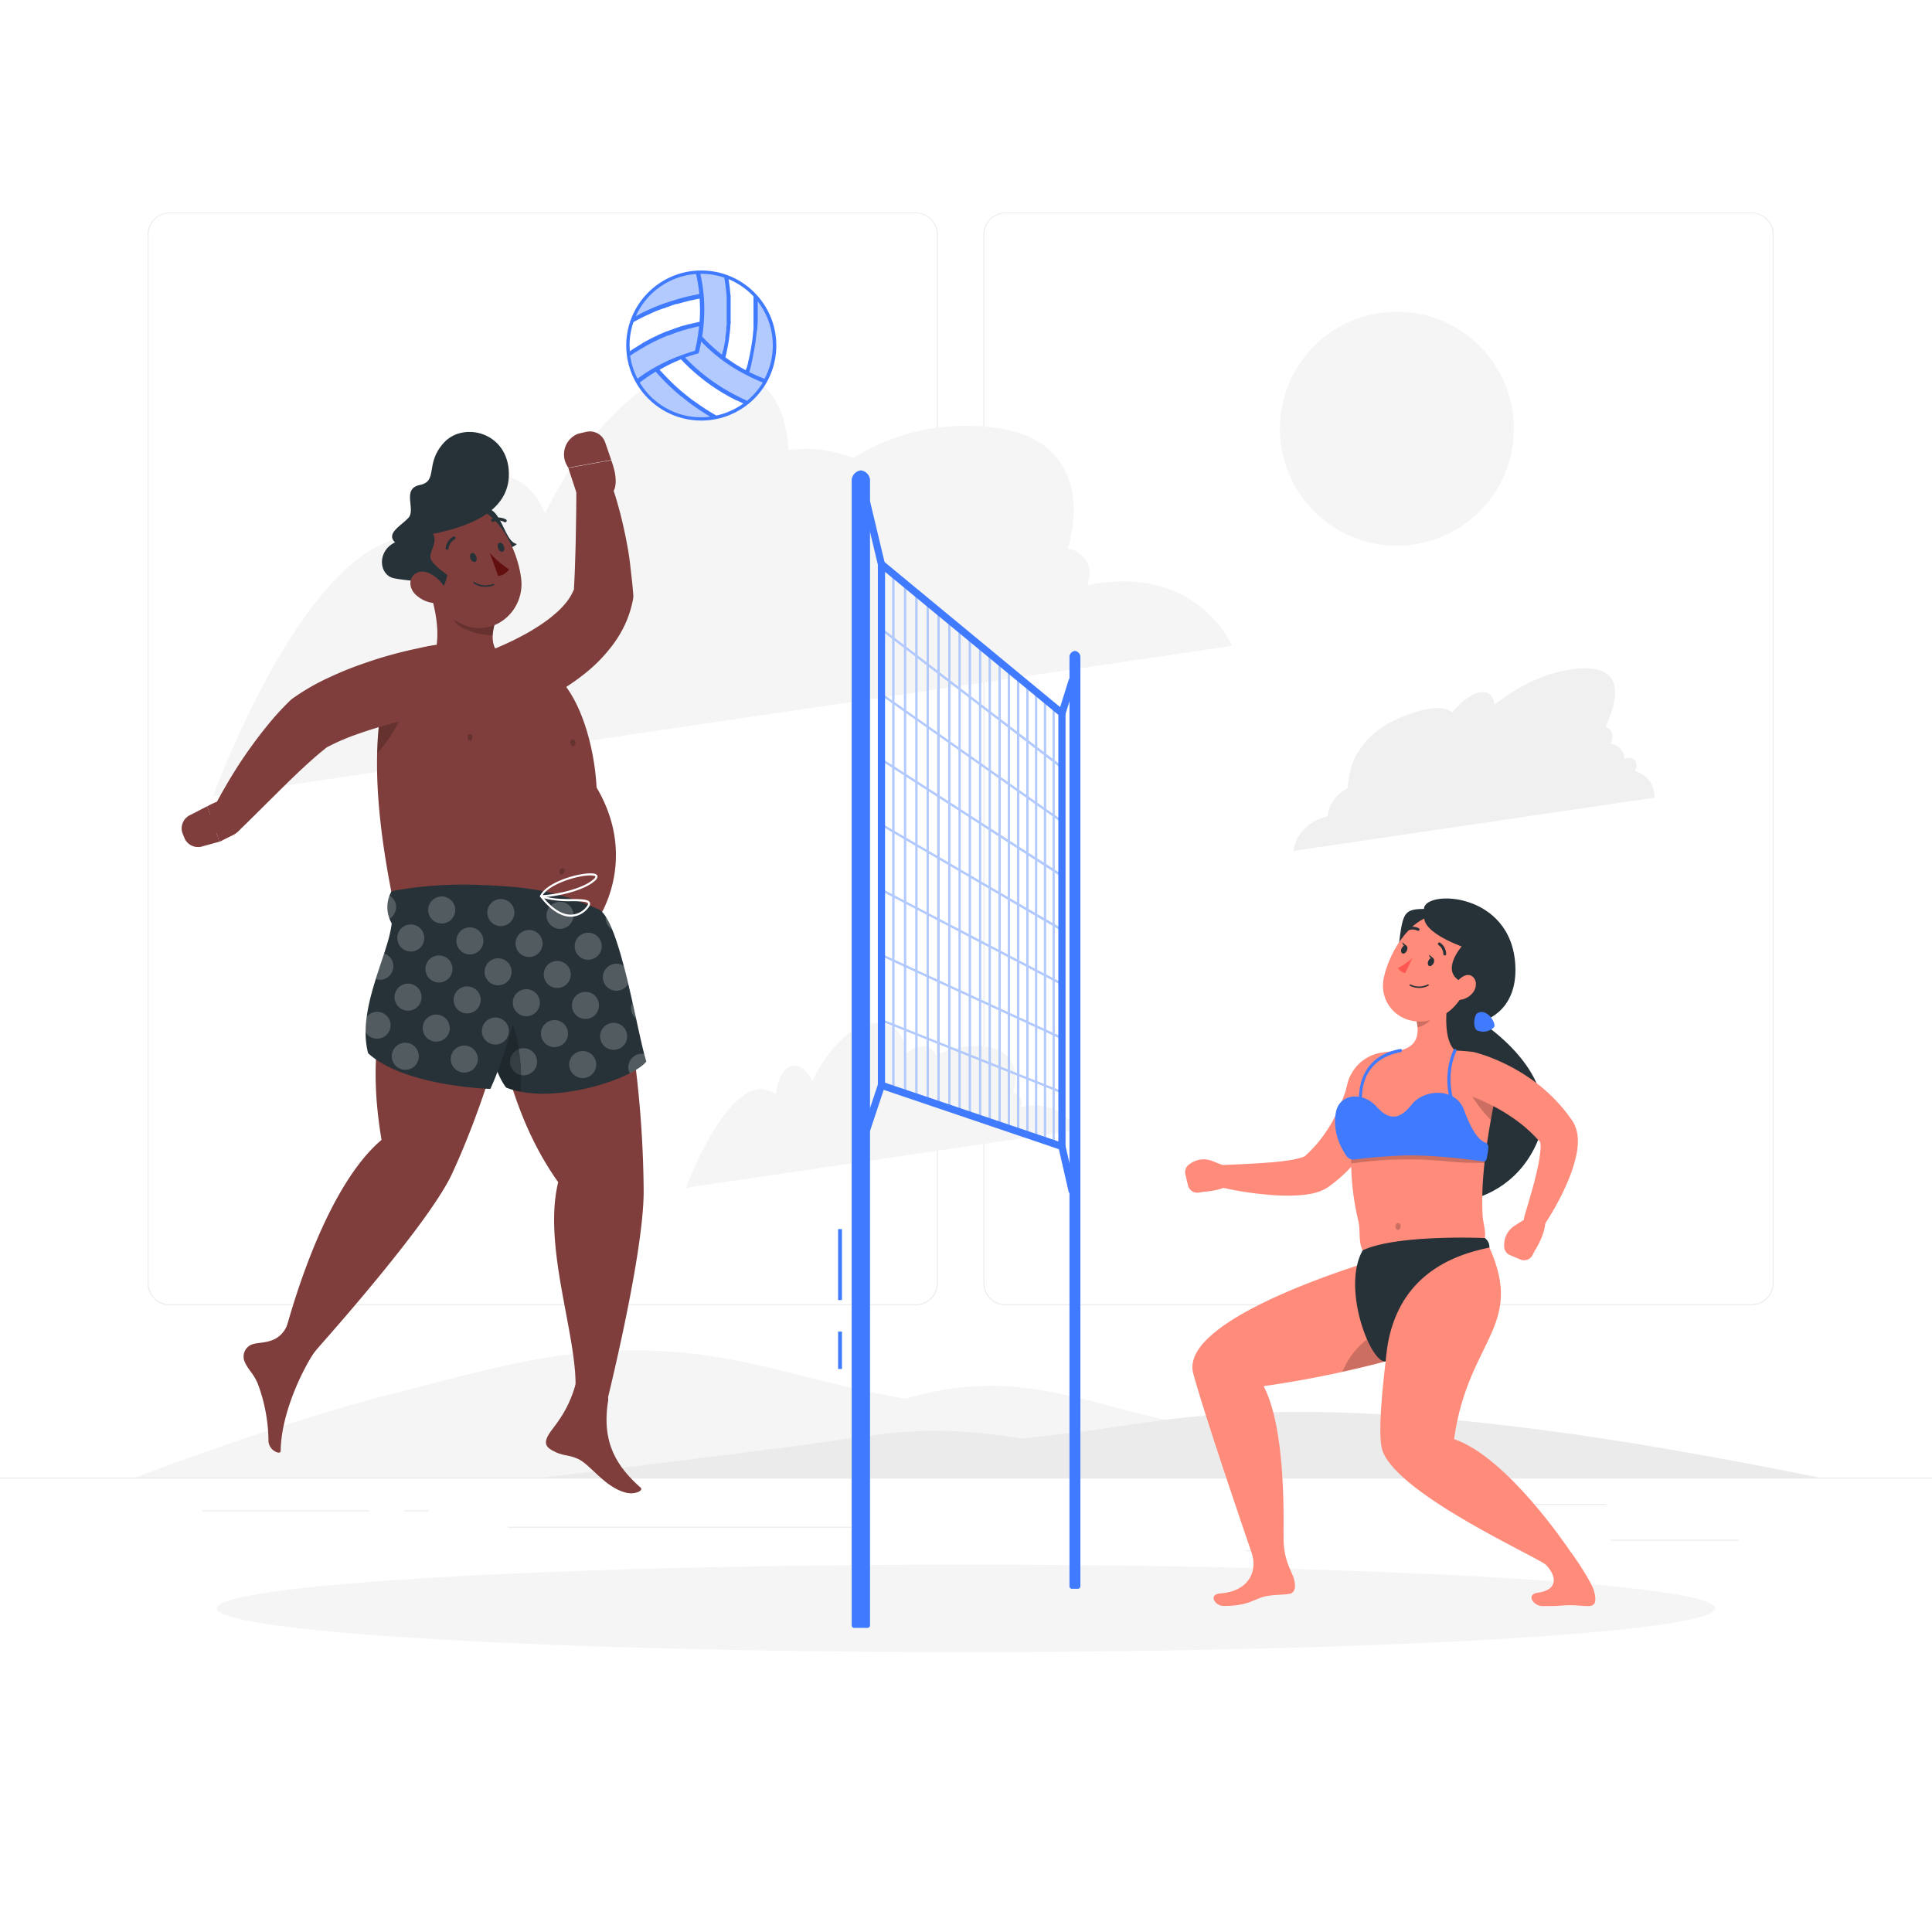 <svg class="animated" id="freepik_stories-beach-volleyball" xmlns="http://www.w3.org/2000/svg" viewBox="0 0 500 500" version="1.1" xmlns:xlink="http://www.w3.org/1999/xlink" xmlns:svgjs="http://svgjs.com/svgjs"><style>svg#freepik_stories-beach-volleyball:not(.animated) .animable {opacity: 0;}svg#freepik_stories-beach-volleyball.animated #freepik--character-1--inject-61 {animation: 6s Infinite  linear floating;animation-delay: 0s;}svg#freepik_stories-beach-volleyball.animated #freepik--character-2--inject-61 {animation: 1s 1 forwards cubic-bezier(.36,-0.01,.5,1.38) slideRight;animation-delay: 0s;}svg#freepik_stories-beach-volleyball.animated #freepik--Ball--inject-61 {animation: 1.5s Infinite  linear wind;animation-delay: 0s;}            @keyframes floating {                0% {                    opacity: 1;                    transform: translateY(0px);                }                50% {                    transform: translateY(-10px);                }                100% {                    opacity: 1;                    transform: translateY(0px);                }            }                    @keyframes slideRight {                0% {                    opacity: 0;                    transform: translateX(30px);                }                100% {                    opacity: 1;                    transform: translateX(0);                }            }                    @keyframes wind {                0% {                    transform: rotate( 0deg );                }                25% {                    transform: rotate( 1deg );                }                75% {                    transform: rotate( -1deg );                }            }        </style><g id="freepik--background-complete--inject-61" class="animable" style="transform-origin: 250px 228.23px;"><rect y="382.4" width="500" height="0.25" style="fill: rgb(235, 235, 235); transform-origin: 250px 382.525px;" id="el4sc7gbfx1md" class="animable"></rect><rect x="416.78" y="398.49" width="33.12" height="0.25" style="fill: rgb(235, 235, 235); transform-origin: 433.34px 398.615px;" id="el9w8orvb3nwe" class="animable"></rect><rect x="322.53" y="401.21" width="8.69" height="0.25" style="fill: rgb(235, 235, 235); transform-origin: 326.875px 401.335px;" id="elgvmvtj9zlls" class="animable"></rect><rect x="396.59" y="389.21" width="19.19" height="0.25" style="fill: rgb(235, 235, 235); transform-origin: 406.185px 389.335px;" id="el29jf83bj5zm" class="animable"></rect><rect x="52.46" y="390.89" width="43.19" height="0.25" style="fill: rgb(235, 235, 235); transform-origin: 74.055px 391.015px;" id="el440lngn5czw" class="animable"></rect><rect x="104.56" y="390.89" width="6.33" height="0.25" style="fill: rgb(235, 235, 235); transform-origin: 107.725px 391.015px;" id="elsixquyaarhl" class="animable"></rect><rect x="131.47" y="395.11" width="93.68" height="0.25" style="fill: rgb(235, 235, 235); transform-origin: 178.31px 395.235px;" id="eli8nhpqt4zg" class="animable"></rect><path d="M237,337.8H43.91a5.71,5.71,0,0,1-5.7-5.71V60.66A5.71,5.71,0,0,1,43.91,55H237a5.71,5.71,0,0,1,5.71,5.71V332.09A5.71,5.71,0,0,1,237,337.8ZM43.91,55.2a5.46,5.46,0,0,0-5.45,5.46V332.09a5.46,5.46,0,0,0,5.45,5.46H237a5.47,5.47,0,0,0,5.46-5.46V60.66A5.47,5.47,0,0,0,237,55.2Z" style="fill: rgb(235, 235, 235); transform-origin: 140.46px 196.4px;" id="elyeel5tzccz9" class="animable"></path><path d="M453.31,337.8H260.21a5.72,5.72,0,0,1-5.71-5.71V60.66A5.72,5.72,0,0,1,260.21,55h193.1A5.71,5.71,0,0,1,459,60.66V332.09A5.71,5.71,0,0,1,453.31,337.8ZM260.21,55.2a5.47,5.47,0,0,0-5.46,5.46V332.09a5.47,5.47,0,0,0,5.46,5.46h193.1a5.47,5.47,0,0,0,5.46-5.46V60.66a5.47,5.47,0,0,0-5.46-5.46Z" style="fill: rgb(235, 235, 235); transform-origin: 356.75px 196.4px;" id="elkgjdzx2s8tg" class="animable"></path><path d="M296.32,366.22c-20.52-5.13-37.07-11.63-62-4.23-10.3-1.66-26.56-5.88-34.16-7.77-41.14-10.24-65-2-96.75,6S35,382.4,35,382.4H365.31S317,371.38,296.32,366.22Z" style="fill: rgb(245, 245, 245); transform-origin: 200.155px 365.923px;" id="elzt9zp0mh5c" class="animable"></path><path d="M209.45,373.75c20.52-2.74,30-5.42,55-1.47,11.22-1.22,21.09-2.45,28.27-3.6,38.87-6.24,77.95-2.4,109.68,1.84S470.8,382.4,470.8,382.4H140.46S188.8,376.51,209.45,373.75Z" style="fill: rgb(235, 235, 235); transform-origin: 305.63px 373.901px;" id="eluflht4bq0hl" class="animable"></path><path d="M406.9,200.9c6.12-6.11,22.55-32.16-1.94-27.38C392.31,176,380.43,186.44,376,194.27c2.2-6.1,3-14-10-9.89-20.09,6.34-17.74,22-16.23,26.25-14.4-.31-15,9.57-15,9.57l93.42-13.78S429.18,194,406.9,200.9Z" style="fill: rgb(240, 240, 240); transform-origin: 381.483px 196.569px;" id="el01u3balidhqw" class="animable"></path><path d="M415.82,204.54c4-3.23,5.7-7.93,3.81-10.5S413,192,409,195.25s-5.7,7.93-3.82,10.49S411.83,207.77,415.82,204.54Z" style="fill: rgb(240, 240, 240); transform-origin: 412.408px 199.887px;" id="elib5yzpe54yl" class="animable"></path><path d="M353.81,214.45c3.27-2.64,4.39-6.86,2.5-9.43s-6.05-2.5-9.32.14-4.38,6.87-2.5,9.43S350.55,217.1,353.81,214.45Z" style="fill: rgb(240, 240, 240); transform-origin: 350.402px 209.805px;" id="eljvjqqz5vdvn" class="animable"></path><path d="M415.38,194.35c1.85-1.55,2.45-4,1.34-5.43s-3.51-1.37-5.36.17-2.46,4-1.35,5.43S413.52,195.9,415.38,194.35Z" style="fill: rgb(240, 240, 240); transform-origin: 413.366px 191.722px;" id="el8the42gndxy" class="animable"></path><path d="M422.29,200.36c1.22-1,1.61-2.62.88-3.57s-2.3-.9-3.52.12-1.61,2.61-.89,3.56S421.07,201.37,422.29,200.36Z" style="fill: rgb(240, 240, 240); transform-origin: 420.969px 198.631px;" id="el6zq31z0oxmo" class="animable"></path><path d="M385.56,189.54c2.53-6.55,1.31-11.17-2.71-10.33S373.52,186,371,192.59s-1.31,11.17,2.72,10.33S383,196.09,385.56,189.54Z" style="fill: rgb(240, 240, 240); transform-origin: 378.282px 191.065px;" id="elzk53eqykr0q" class="animable"></path><path d="M270.53,154.66c12.46-20.25,9.35-40.3-11.25-43.69-27.36-4.49-48.64,11-58.63,28.68,5-13.8,9.18-47.64-20.57-44.55-23.12,2.4-47.62,45-46.28,65.15.28,4.19-15.93-25.5-32.37-20.37-25.15,7.83-46.29,66.17-46.29,66.17l263.69-38.9S307.79,140.38,270.53,154.66Z" style="fill: rgb(245, 245, 245); transform-origin: 186.985px 150.476px;" id="eltqe58we2zd" class="animable"></path><g id="el22z67zzjs5k"><ellipse cx="208.57" cy="129.2" rx="21.04" ry="13.02" style="fill: rgb(245, 245, 245); transform-origin: 208.57px 129.2px; transform: rotate(-53.95deg);" class="animable"></ellipse></g><path d="M277.66,156.67c4.2-3.5,5.56-9,3-12.28s-7.95-3.11-12.14.39-5.56,9-3.05,12.28S273.47,160.17,277.66,156.67Z" style="fill: rgb(245, 245, 245); transform-origin: 273.084px 150.725px;" id="elvhw7ujd4zk" class="animable"></path><g id="elnilrebuje8"><ellipse cx="130.32" cy="151.53" rx="14.46" ry="28.13" style="fill: rgb(245, 245, 245); transform-origin: 130.32px 151.53px; transform: rotate(-5.13deg);" class="animable"></ellipse></g><path d="M260,287.7c4.77-7.75,3.58-15.43-4.3-16.72a21.63,21.63,0,0,0-22.45,11c1.9-5.28,3.52-18.24-7.87-17.06-8.85.92-18.23,17.24-17.72,24.94.11,1.61-6.1-9.76-12.39-7.8-9.63,3-17.72,25.34-17.72,25.34l101-14.89S274.25,282.24,260,287.7Z" style="fill: rgb(245, 245, 245); transform-origin: 228.05px 286.122px;" id="elearb9dgpp6d" class="animable"></path><path d="M240.53,280.56c2.5-3.68,2.62-7.82.27-9.26s-6.3.38-8.8,4.06-2.62,7.81-.27,9.25S238,284.23,240.53,280.56Z" style="fill: rgb(245, 245, 245); transform-origin: 236.265px 277.955px;" id="elo1inmtu2z3r" class="animable"></path><path d="M262.72,288.47c1.6-1.34,2.12-3.44,1.16-4.7s-3-1.19-4.65.15-2.12,3.45-1.16,4.7S261.11,289.81,262.72,288.47Z" style="fill: rgb(245, 245, 245); transform-origin: 260.969px 286.193px;" id="el2o17y5fwnqp" class="animable"></path><path d="M210.88,281.46c-1.79-5.23-5.28-7.22-7.81-4.43s-3.11,9.29-1.33,14.53,5.28,7.21,7.8,4.42S212.66,286.69,210.88,281.46Z" style="fill: rgb(245, 245, 245); transform-origin: 206.307px 286.507px;" id="eldlvbtraa1qu" class="animable"></path><circle cx="361.51" cy="110.95" r="30.28" style="fill: rgb(245, 245, 245); transform-origin: 361.51px 110.95px;" id="elb6wk6nv67mt" class="animable"></circle></g><g id="freepik--Shadow--inject-61" class="animable" style="transform-origin: 250px 416.24px;"><ellipse id="freepik--path--inject-61" cx="250" cy="416.24" rx="193.89" ry="11.32" style="fill: rgb(245, 245, 245); transform-origin: 250px 416.24px;" class="animable"></ellipse></g><g id="freepik--character-1--inject-61" class="animable animator-active" style="transform-origin: 107.137px 249.06px;"><path d="M127.73,168l.7-.29.85-.36,1.74-.77c1.15-.54,2.31-1.08,3.43-1.68a54.43,54.43,0,0,0,6.35-3.81,28.65,28.65,0,0,0,2.73-2.13,21.21,21.21,0,0,0,2.3-2.22,14.46,14.46,0,0,0,2.84-4.53l-.21,1.89c.1-2.4.26-4.8.33-7.2s.17-4.83.21-7.25.09-4.85.12-7.29l.06-7.23v-.23a4.3,4.3,0,0,1,8.28-1.58,71.1,71.1,0,0,1,2.52,7.55c.71,2.51,1.3,5,1.83,7.59s1,5.12,1.28,7.7.62,5.17.8,7.77a4.41,4.41,0,0,1-.08,1.26l-.13.63a27.82,27.82,0,0,1-2,5.94,29.39,29.39,0,0,1-3.06,5.08,40.12,40.12,0,0,1-7.62,7.76,56.61,56.61,0,0,1-8.49,5.54c-1.47.78-2.94,1.52-4.46,2.18-.75.33-1.52.66-2.3,1l-1.19.44-1.35.47a8.54,8.54,0,0,1-6.06-16Z" style="fill: rgb(127, 62, 59); transform-origin: 142.766px 152.715px;" id="el856rz991fom" class="animable"></path><path d="M149.68,129l-2.61-7.89,11.12-2s3,7.25-.66,9.26Z" style="fill: rgb(127, 62, 59); transform-origin: 153.209px 124.055px;" id="el0nianhgnbzt" class="animable"></path><path d="M149.86,112.19l1.86-.43a4.18,4.18,0,0,1,4.89,2.71l1.58,4.57-11.12,2-.32-.54a5.74,5.74,0,0,1,2.31-8A4.34,4.34,0,0,1,149.86,112.19Z" style="fill: rgb(127, 62, 59); transform-origin: 152.076px 116.347px;" id="el59ql5y19tvi" class="animable"></path><path d="M65.69,347.8c2.2-.6,6.92.1,8.91-5.53,0,0,9.57,4.58,7.63,6.58S72.8,364,72.63,375.53c0,1.1-3.07-.1-3.15-2.63a43.12,43.12,0,0,0-2.75-14.76c-1.18-2.82-2.44-3.48-3.42-5.74A3.35,3.35,0,0,1,65.69,347.8Z" style="fill: rgb(127, 62, 59); transform-origin: 72.763px 359.104px;" id="el9dtdo89m6gj" class="animable"></path><path d="M142.05,371.15c1.18-1.95,4.92-5.49,7-13.2,0,0,8.8,1.69,8.35,4.44-1.87,11.3,2.57,17.43,8.4,22.62.82.72-1.46,1.92-3.91,1.27-5.54-1.48-9.09-7.31-12.37-8.75-2.8-1.23-3.79-.57-6.68-2.21C141,374.3,140.88,373.11,142.05,371.15Z" style="fill: rgb(127, 62, 59); transform-origin: 153.63px 372.208px;" id="el4dm9af9gpws" class="animable"></path><path d="M143.24,174.31c-7.11-5.53-23-9.88-34.77-6.52a12.05,12.05,0,0,0-8.24,8.33c-5.29,18.74-1.73,42,2.49,61.74l52.1-.11s10.59-15.28-.42-33.94C153.82,192.8,150,179.6,143.24,174.31Z" style="fill: rgb(127, 62, 59); transform-origin: 128.49px 202.236px;" id="elzcwk65lbepc" class="animable"></path><g id="elve81bpxerrb"><path d="M144.86,225.29c-.15.46,0,.92.34,1s.74-.18.89-.65a.77.77,0,0,0-.35-1C145.4,224.54,145,224.83,144.86,225.29Z" style="opacity: 0.2; transform-origin: 145.48px 225.462px;" class="animable"></path></g><g id="elallovwjz2b"><path d="M104.62,175.5c-1,1.17-3,2.29-5.09,3.37A78.71,78.71,0,0,0,97.61,195C102,189.91,105.85,184.15,104.62,175.5Z" style="opacity: 0.2; transform-origin: 101.231px 185.25px;" class="animable"></path></g><path d="M159.58,248a280.88,280.88,0,0,1,7,60.31c0,17.92-11.11,61-11.11,61l-8.63-2.11c7.41-10.63-7.38-40.82-2.38-61.25-11-15.47-15.49-34.15-19.23-58C142.93,242.85,159.58,248,159.58,248Z" style="fill: rgb(127, 62, 59); transform-origin: 145.905px 307.503px;" id="elyhv3jkq2dc" class="animable"></path><path d="M167.26,274.71c-3.54,4.58-24.5,11.49-36.28,6.74-5.4-7.15-7-25.54-4.71-44.65a6.87,6.87,0,0,1-.16-7.69c10.61.48,17.85,1.43,28.66,6.16C160.33,237.5,164.76,266.75,167.26,274.71Z" style="fill: rgb(38, 50, 56); transform-origin: 146.136px 256.079px;" id="elkum7wa1i3u" class="animable"></path><path d="M140.19,232.2H140a.29.29,0,0,1-.22-.13.25.25,0,0,1,0-.25c1.65-3.51,9.8-5.92,13.28-5.79.9,0,1.41.24,1.55.63s-.31,1-.47,1.13C151.07,230.74,143.07,232.2,140.19,232.2Zm12.57-5.64c-3.37,0-10.42,2.17-12.29,5.1,2.81-.1,10.41-1.48,13.29-4.25.3-.29.37-.48.35-.56s-.31-.25-1.08-.28Z" style="fill: rgb(255, 255, 255); transform-origin: 147.192px 229.112px;" id="el6x2ryer762k" class="animable"></path><path d="M147.72,237.25h-.12c-2.54-.06-5.23-1.84-7.8-5.16a.27.27,0,0,1,0-.32.28.28,0,0,1,.32-.09c2.22.93,5.35,1,7.86,1s4.3.05,4.67.87c.18.39,0,.88-.5,1.49A5.75,5.75,0,0,1,147.72,237.25Zm-6.91-4.76c2.28,2.72,4.62,4.17,6.8,4.22a5.22,5.22,0,0,0,4.14-2c.35-.41.5-.74.42-.92-.24-.51-2.25-.54-4.19-.56A27.12,27.12,0,0,1,140.81,232.49Z" style="fill: rgb(255, 255, 255); transform-origin: 146.233px 234.456px;" id="elpahkpclydm" class="animable"></path><g id="elh4rpy2pn60q"><path d="M129.07,257.79a11.31,11.31,0,0,0-3.8-2.94c.15,11.84,2.07,21.78,5.71,26.61a20.32,20.32,0,0,0,3.77,1.08C135.38,273.7,133.32,262.83,129.07,257.79Z" style="opacity: 0.2; transform-origin: 130.066px 268.695px;" class="animable"></path></g><path d="M136.83,238.78s-6.19,35.47-19.85,65c-6.55,14.13-38.3,49.1-38.3,49.1l-5.61-5.21S82.2,309,98.74,295c-3.5-21-.83-34.29,6.41-57.29A135.26,135.26,0,0,1,136.83,238.78Z" style="fill: rgb(127, 62, 59); transform-origin: 104.95px 295.058px;" id="elkldurt2okd" class="animable"></path><path d="M126.9,281.81s-22.22-.62-31.63-9.24c-3-11.36,5.26-25.44,6.1-33.6a8.49,8.49,0,0,1-.05-8.3c8.35-1.74,23.57-2.8,35-.07C140.54,235.78,133.32,268,126.9,281.81Z" style="fill: rgb(38, 50, 56); transform-origin: 116.098px 255.371px;" id="elte8zpwlxrrs" class="animable"></path><g id="elpbtff7vw41i"><g style="opacity: 0.2; transform-origin: 130.93px 255.382px;" class="animable"><path d="M158.44,240.58a21.25,21.25,0,0,0-1.68-3.35,1.38,1.38,0,0,1,0,.2A3.49,3.49,0,0,0,158.44,240.58Z" style="fill: rgb(255, 255, 255); transform-origin: 157.598px 238.905px;" id="elcx2t2eii3r5" class="animable"></path><path d="M144.76,240.38a3.5,3.5,0,1,0-3.33-3.66A3.5,3.5,0,0,0,144.76,240.38Z" style="fill: rgb(255, 255, 255); transform-origin: 144.926px 236.884px;" id="ely1gt4fiw1un" class="animable"></path><path d="M129.46,239.67a3.5,3.5,0,1,0-3.34-3.66A3.5,3.5,0,0,0,129.46,239.67Z" style="fill: rgb(255, 255, 255); transform-origin: 129.616px 236.173px;" id="elf9veini1gbc" class="animable"></path><path d="M114.15,239a3.5,3.5,0,1,0-3.33-3.66A3.5,3.5,0,0,0,114.15,239Z" style="fill: rgb(255, 255, 255); transform-origin: 114.316px 235.504px;" id="elzt93t9boc6h" class="animable"></path><path d="M102.51,234.91a3.51,3.51,0,0,0-1.7-3.15,8.49,8.49,0,0,0,0,6A3.5,3.5,0,0,0,102.51,234.91Z" style="fill: rgb(255, 255, 255); transform-origin: 101.388px 234.76px;" id="elx376i6goes" class="animable"></path><path d="M159.36,256.4a3.5,3.5,0,0,0,3.22-1.82c-.37-1.56-.75-3.1-1.15-4.61a3.5,3.5,0,1,0-2.07,6.43Z" style="fill: rgb(255, 255, 255); transform-origin: 159.301px 252.903px;" id="el3gm8d8dadcw" class="animable"></path><path d="M144.05,255.69a3.5,3.5,0,1,0-3.33-3.66A3.51,3.51,0,0,0,144.05,255.69Z" style="fill: rgb(255, 255, 255); transform-origin: 144.216px 252.194px;" id="elxzrmf0tdivm" class="animable"></path><path d="M128.75,255a3.5,3.5,0,1,0-3.34-3.67A3.51,3.51,0,0,0,128.75,255Z" style="fill: rgb(255, 255, 255); transform-origin: 128.906px 251.503px;" id="elvniya8t8xb" class="animable"></path><path d="M113.77,247.27a3.5,3.5,0,1,0,3.33,3.66A3.49,3.49,0,0,0,113.77,247.27Z" style="fill: rgb(255, 255, 255); transform-origin: 113.604px 250.766px;" id="elr71c1t2koci" class="animable"></path><path d="M101.8,250.22a3.5,3.5,0,0,0-2.39-3.47c-.68,2.1-1.45,4.33-2.18,6.63a3.86,3.86,0,0,0,.91.18A3.51,3.51,0,0,0,101.8,250.22Z" style="fill: rgb(255, 255, 255); transform-origin: 99.517px 250.157px;" id="elwbq4el5oyd" class="animable"></path><path d="M158.65,271.7a3.5,3.5,0,1,0-3.34-3.66A3.5,3.5,0,0,0,158.65,271.7Z" style="fill: rgb(255, 255, 255); transform-origin: 158.806px 268.204px;" id="ellc954a0dxxj" class="animable"></path><path d="M147,267.66a3.5,3.5,0,1,0-3.67,3.33A3.51,3.51,0,0,0,147,267.66Z" style="fill: rgb(255, 255, 255); transform-origin: 143.504px 267.494px;" id="el8wiws4lf0y" class="animable"></path><path d="M131.7,267a3.5,3.5,0,1,0-3.66,3.33A3.5,3.5,0,0,0,131.7,267Z" style="fill: rgb(255, 255, 255); transform-origin: 128.204px 266.834px;" id="elmaq07cvhie" class="animable"></path><path d="M112.73,269.57a3.5,3.5,0,1,0-3.33-3.66A3.5,3.5,0,0,0,112.73,269.57Z" style="fill: rgb(255, 255, 255); transform-origin: 112.896px 266.074px;" id="elvy7pybnfn8" class="animable"></path><path d="M101.09,265.53a3.49,3.49,0,0,0-6.2-2.38,30.86,30.86,0,0,0-.29,4,3.51,3.51,0,0,0,6.49-1.66Z" style="fill: rgb(255, 255, 255); transform-origin: 97.847px 265.333px;" id="elri0khdpu2o" class="animable"></path><path d="M148.73,244.73a3.5,3.5,0,1,0,3.66-3.34A3.5,3.5,0,0,0,148.73,244.73Z" style="fill: rgb(255, 255, 255); transform-origin: 152.227px 244.886px;" id="elqk2a86jtym" class="animable"></path><path d="M137.08,240.68a3.5,3.5,0,1,0,3.34,3.66A3.5,3.5,0,0,0,137.08,240.68Z" style="fill: rgb(255, 255, 255); transform-origin: 136.924px 244.177px;" id="eln24t02q3ugi" class="animable"></path><path d="M121.45,247a3.5,3.5,0,1,0-3.34-3.66A3.51,3.51,0,0,0,121.45,247Z" style="fill: rgb(255, 255, 255); transform-origin: 121.606px 243.504px;" id="elhtvkbqjf15j" class="animable"></path><path d="M106.47,239.26a3.5,3.5,0,1,0,3.34,3.66A3.5,3.5,0,0,0,106.47,239.26Z" style="fill: rgb(255, 255, 255); transform-origin: 106.314px 242.757px;" id="eljm43tbfn7s" class="animable"></path><path d="M164.62,263.62c-.3-1.38-.61-2.81-.94-4.26a3.57,3.57,0,0,0-.36,1.38A3.52,3.52,0,0,0,164.62,263.62Z" style="fill: rgb(255, 255, 255); transform-origin: 163.968px 261.49px;" id="el3s0uezoqawm" class="animable"></path><path d="M151.68,256.7a3.5,3.5,0,1,0,3.33,3.66A3.49,3.49,0,0,0,151.68,256.7Z" style="fill: rgb(255, 255, 255); transform-origin: 151.514px 260.196px;" id="el56k9g20j4lb" class="animable"></path><path d="M136.37,256a3.5,3.5,0,1,0,3.34,3.66A3.5,3.5,0,0,0,136.37,256Z" style="fill: rgb(255, 255, 255); transform-origin: 136.214px 259.496px;" id="elot57uh60us" class="animable"></path><path d="M121.06,255.28a3.5,3.5,0,1,0,3.34,3.66A3.5,3.5,0,0,0,121.06,255.28Z" style="fill: rgb(255, 255, 255); transform-origin: 120.904px 258.777px;" id="elyn0q2y97nn" class="animable"></path><path d="M105.76,254.57a3.5,3.5,0,1,0,3.34,3.66A3.5,3.5,0,0,0,105.76,254.57Z" style="fill: rgb(255, 255, 255); transform-origin: 105.604px 258.067px;" id="ele1ripwvp1h" class="animable"></path><path d="M162.61,276.05a3.41,3.41,0,0,0,.38,1.71,13.48,13.48,0,0,0,4.27-3.05c-.18-.55-.36-1.2-.55-1.93a2.89,2.89,0,0,0-.44-.07A3.51,3.51,0,0,0,162.61,276.05Z" style="fill: rgb(255, 255, 255); transform-origin: 164.934px 275.233px;" id="el8ne4wi6yd08" class="animable"></path><path d="M150.64,279a3.5,3.5,0,1,0-3.33-3.66A3.49,3.49,0,0,0,150.64,279Z" style="fill: rgb(255, 255, 255); transform-origin: 150.806px 275.504px;" id="elsmiquwndkeh" class="animable"></path><path d="M135.66,271.29a3.39,3.39,0,0,0-1.39.22,54.08,54.08,0,0,1,.58,6.72,2.63,2.63,0,0,0,.48.06,3.5,3.5,0,0,0,.33-7Z" style="fill: rgb(255, 255, 255); transform-origin: 136.632px 274.79px;" id="elyfbrymijcap" class="animable"></path><g id="elzs285b5lvmm"><path d="M132,274.63a3.49,3.49,0,0,0,2.85,3.6,54.08,54.08,0,0,0-.58-6.72A3.52,3.52,0,0,0,132,274.63Z" style="fill: rgb(255, 255, 255); opacity: 0.5; transform-origin: 133.423px 274.87px;" class="animable"></path></g><path d="M120,277.58a3.5,3.5,0,1,0-3.34-3.66A3.5,3.5,0,0,0,120,277.58Z" style="fill: rgb(255, 255, 255); transform-origin: 120.156px 274.083px;" id="el3i81pvmiby2" class="animable"></path><path d="M105.05,269.87a3.5,3.5,0,1,0,3.34,3.66A3.51,3.51,0,0,0,105.05,269.87Z" style="fill: rgb(255, 255, 255); transform-origin: 104.894px 273.367px;" id="elpnxrlx3gz9" class="animable"></path></g></g><g id="elcx66y3b7l1p"><ellipse cx="121.63" cy="190.83" rx="0.64" ry="0.88" style="opacity: 0.2; transform-origin: 121.63px 190.83px; transform: rotate(-18.33deg);" class="animable"></ellipse></g><g id="eltic73jbypul"><path d="M147.63,192.35c.05.48.38.83.74.78a.81.81,0,0,0,.53-1c-.06-.48-.39-.83-.74-.78A.81.81,0,0,0,147.63,192.35Z" style="opacity: 0.2; transform-origin: 148.265px 192.24px;" class="animable"></path></g><path d="M110.9,152c2.08,6,4.47,17.1-1.4,21.55,0,0,2.76,6.06,19,5.08,10.85-.66,11.53-3,10.4-4.73a6.24,6.24,0,0,0-4.13-2.26c-8-1.47-7.91-6.17-6.59-10.69Z" style="fill: rgb(127, 62, 59); transform-origin: 124.398px 165.369px;" id="elnqc61ci0b7d" class="animable"></path><g id="elp5d8ylxncak"><path d="M117.94,155.6l10.23,5.3a14.39,14.39,0,0,0-.64,3.42c-2.48.39-9.56-1.51-10.12-4.21A10.8,10.8,0,0,1,117.94,155.6Z" style="opacity: 0.2; transform-origin: 122.766px 159.985px;" class="animable"></path></g><path d="M119.4,134.74c3.4-3.49,6.91-4.52,9.09-1.51s2.84,7,5.26,7.57c-1.34,1.44-6.28,1.92-6.28,1.92Z" style="fill: rgb(38, 50, 56); transform-origin: 126.575px 137.088px;" id="ely4sl57wy2b" class="animable"></path><path d="M109.16,146.73c3.34,7.6,4.92,12.22,10.32,14.76,8.12,3.83,16.41-3.28,15.4-11.72-.91-7.61-6.23-18.76-15-19.05A11.33,11.33,0,0,0,109.16,146.73Z" style="fill: rgb(127, 62, 59); transform-origin: 121.554px 146.633px;" id="elbcmzxk29fjc" class="animable"></path><path d="M112.64,152.57c2,2,3.13-3.78,3.13-3.78s-3.81-2.6-4.31-4.18c-.57-1.8,2-4.17.58-6.45,7.57-1.53,19.83-5,19.66-15.65s-11.69-13.49-16.77-8-1.41,10-6.27,11-.89,6.4-3,8.56c-1.89,2-5.87,4-3.42,6.29-4.76,2.28-4.19,8.46-.3,9.29S110.09,150,112.64,152.57Z" style="fill: rgb(38, 50, 56); transform-origin: 115.274px 132.384px;" id="elt9wztuanudo" class="animable"></path><path d="M121.76,144.55c.23.63.75,1,1.17.87s.56-.79.32-1.42-.75-1-1.17-.87S121.52,143.92,121.76,144.55Z" style="fill: rgb(38, 50, 56); transform-origin: 122.505px 144.275px;" id="el8c1rjbuevbq" class="animable"></path><path d="M128.91,141.91c.24.63.76,1,1.18.87s.56-.79.32-1.42-.76-1-1.17-.87S128.68,141.28,128.91,141.91Z" style="fill: rgb(38, 50, 56); transform-origin: 129.665px 141.635px;" id="elin4iag7fzh" class="animable"></path><path d="M126.75,143.06a24.14,24.14,0,0,0,5,4.31,3.93,3.93,0,0,1-2.82,1.68Z" style="fill: rgb(99, 15, 15); transform-origin: 129.25px 146.055px;" id="el6izieen4ivm" class="animable"></path><path d="M126.31,151.83a6.09,6.09,0,0,0,1.45-.35.2.2,0,0,0,.12-.26.2.2,0,0,0-.26-.11,5.33,5.33,0,0,1-4.81-.46.2.2,0,0,0-.24.32A5.49,5.49,0,0,0,126.31,151.83Z" style="fill: rgb(38, 50, 56); transform-origin: 125.192px 151.244px;" id="el8bejczwqiu7" class="animable"></path><path d="M115.81,142.28a.4.4,0,0,0,.29-.32,3.16,3.16,0,0,1,1.58-2.39.4.4,0,0,0-.34-.72,3.94,3.94,0,0,0-2,3,.41.41,0,0,0,.34.45A.44.44,0,0,0,115.81,142.28Z" style="fill: rgb(38, 50, 56); transform-origin: 116.606px 140.563px;" id="eljbodta0m5zb" class="animable"></path><path d="M130.91,135.13a.4.4,0,0,0,0-.72,4,4,0,0,0-3.62-.06.39.39,0,0,0-.14.54.4.4,0,0,0,.54.15,3.12,3.12,0,0,1,2.86.08A.45.45,0,0,0,130.91,135.13Z" style="fill: rgb(38, 50, 56); transform-origin: 129.115px 134.555px;" id="elxi1byy4owqt" class="animable"></path><path d="M107.53,153.85a8.2,8.2,0,0,0,5.52,2.28c2.69,0,3.14-2.56,1.65-4.71-1.34-1.94-4.35-4.27-6.68-3.24S105.68,152.07,107.53,153.85Z" style="fill: rgb(127, 62, 59); transform-origin: 110.872px 152.029px;" id="el8b0p5ns1xr" class="animable"></path><path d="M115.94,183.84c-2.53.47-5.34,1.06-8.09,1.72s-5.53,1.4-8.26,2.17-5.4,1.65-8,2.58a56.3,56.3,0,0,0-7.06,3.13l.77-.58c-1.88,1.42-3.87,3.12-5.82,4.9s-3.94,3.68-5.88,5.6-3.93,3.88-5.9,5.84-4,4-6,5.88l-.07.07a4.29,4.29,0,0,1-6.83-5c1.29-2.68,2.7-5.17,4.18-7.68s3.05-5,4.7-7.37S67.12,190.31,69,188a70,70,0,0,1,6.3-6.9,2.61,2.61,0,0,1,.27-.22l.51-.36a57,57,0,0,1,9.15-5.22,89.89,89.89,0,0,1,9.16-3.69c3.06-1.08,6.16-2,9.3-2.79a83.85,83.85,0,0,1,9.78-1.9,8.55,8.55,0,0,1,2.65,16.89Z" style="fill: rgb(127, 62, 59); transform-origin: 88.758px 191.608px;" id="elwcs3tzpm1" class="animable"></path><path d="M53.63,208.68l3.16,9.18,3.37-1.68a5.79,5.79,0,0,0,3.07-6.44l-.49-2.2C60.39,204.77,53.63,208.68,53.63,208.68Z" style="fill: rgb(127, 62, 59); transform-origin: 58.499px 212.204px;" id="el6qv1dzceiyd" class="animable"></path><path d="M49.33,210.88a3.82,3.82,0,0,0-2.13,4.69l.62,1.52A3.83,3.83,0,0,0,52.53,219l4.26-1.17-3.16-9.18Z" style="fill: rgb(127, 62, 59); transform-origin: 51.902px 213.935px;" id="elehgvzdtds6t" class="animable"></path></g><g id="freepik--character-2--inject-61" class="animable" style="transform-origin: 359.79px 324.087px;"><path d="M361.42,249c1.7-12.07.91-13.77,7.11-13.77,0-5,22.7-4.62,23.64,14.69.6,12.5-9,14.51-9,14.51s21.64,13.52,15,30.31c-8.11,20.64-34.66,20.38-38.51,7.67S371,265,371,265,354,258,361.42,249Z" style="fill: rgb(38, 50, 56); transform-origin: 379.235px 271.881px;" id="elu3096noanw" class="animable"></path><path d="M319.28,304.88a5.6,5.6,0,0,0-3.29-3.53l-2.3-.9a6,6,0,0,0-5.56.63l-.36.25a2.48,2.48,0,0,0-1,2.6l.69,2.86a2.45,2.45,0,0,0,2.76,1.85l1.42-.22s5-.21,8-2.54Z" style="fill: rgb(255, 139, 123); transform-origin: 313.173px 304.354px;" id="el1eyp1fgjhp8" class="animable"></path><path d="M359.73,282.26c-.09.5-.14.75-.22,1.1l-.22.94c-.16.62-.34,1.22-.52,1.81-.37,1.19-.8,2.35-1.26,3.49a42.48,42.48,0,0,1-3.38,6.57,38.59,38.59,0,0,1-10.2,10.9,10,10,0,0,1-1.47.87c-.23.1-.47.22-.68.3l-.61.22A14.73,14.73,0,0,1,339,309a30.73,30.73,0,0,1-3.85.4,55.74,55.74,0,0,1-7-.21A87.47,87.47,0,0,1,314.8,307a2.77,2.77,0,0,1,.54-5.45h.07c4.26-.2,8.59-.34,12.75-.67,2.08-.15,4.14-.38,6-.69a19.12,19.12,0,0,0,2.59-.6,6.71,6.71,0,0,0,.92-.35l.15-.08s0,0,.06-.05,0,0-.08,0a32.52,32.52,0,0,0,3.77-4,37.62,37.62,0,0,0,3.12-4.64,43.44,43.44,0,0,0,2.43-5.11c.36-.87.68-1.76,1-2.65.14-.44.26-.89.39-1.32l.18-.64.12-.49.11-.4a5.53,5.53,0,0,1,10.8,2.36Z" style="fill: rgb(255, 139, 123); transform-origin: 336.265px 292.553px;" id="el4tc9kpl8z1y" class="animable"></path><path d="M348.44,283.53c.13,3.08-4.73,10.21,1.27,14.33a67.18,67.18,0,0,0,1.79,17.95c.77,3.12-.3,6.84,2.05,8.83l30.74-4.23c.25-2.1-.49-3.86-.6-6-.39-7.65.48-17.19,3.73-32.76a7.91,7.91,0,0,0-6.95-9.5c-1.25-.13-2.58-.23-3.93-.3a100.75,100.75,0,0,0-14.23,0c-1.54.14-3.12.34-4.64.55A10.75,10.75,0,0,0,348.44,283.53Z" style="fill: rgb(255, 139, 123); transform-origin: 367.147px 298.119px;" id="elf27b07p1on9" class="animable"></path><g id="el0u5u5cynxzl"><path d="M358.85,297.56,349.7,299c0,.69,0,1.4,0,2.11a102.36,102.36,0,0,1,25-.54c5.36.54,8.19.29,9.48.42.07-.56.13-1.13.2-1.72Z" style="opacity: 0.2; transform-origin: 367.04px 299.335px;" class="animable"></path></g><g id="eljkrejrl723o"><path d="M362.46,317.52c-.07.48-.42.83-.78.77a.82.82,0,0,1-.51-1c.07-.49.42-.83.78-.77A.82.82,0,0,1,362.46,317.52Z" style="opacity: 0.2; transform-origin: 361.815px 317.405px;" class="animable"></path></g><g id="elyikueqxo7i"><path d="M379.2,279.92c.73,2.76,3.68,7,6.63,9.94.39-2.17.83-4.47,1.33-6.93Z" style="opacity: 0.2; transform-origin: 383.18px 284.89px;" class="animable"></path></g><path d="M375.13,255.87c-.9,4.57-1.8,13,1.41,16a34,34,0,0,0-15.71,8.68c-3.21-6,1.48-8.68,1.48-8.68,5.1-1.21,5-5,4.08-8.56Z" style="fill: rgb(255, 139, 123); transform-origin: 368.123px 268.21px;" id="elzocjo6mrr4n" class="animable"></path><g id="el7rzepjmoqze"><path d="M371.57,258.91l-5.17,4.41a15,15,0,0,1,.44,2.52c2-.28,4.62-2.42,4.83-4.46A7.08,7.08,0,0,0,371.57,258.91Z" style="opacity: 0.2; transform-origin: 369.067px 262.375px;" class="animable"></path></g><path d="M381.66,252.19c-3.73,6.68-5.17,9.59-10.29,11.48-7.69,2.84-14.91-3.14-13.21-10.79,1.54-6.88,7.39-16.65,15.32-16.2S385.4,245.51,381.66,252.19Z" style="fill: rgb(255, 139, 123); transform-origin: 370.493px 250.527px;" id="el8uug98pkz47" class="animable"></path><path d="M369.06,236c-3,4.66,9.22,8.94,9.22,8.94s-5.75,6.49,0,9.16c7.81-1.76,8.59-5.92,7.47-9.71S378.07,232.86,369.06,236Z" style="fill: rgb(38, 50, 56); transform-origin: 377.372px 244.684px;" id="el0wt75k24456i" class="animable"></path><path d="M357.49,325.6s-52.67,15-48.68,29.84c3.29,12.25,17.13,52.3,17.13,52.3l5.91-2.52s2.26-33-4.82-46.49a272.7,272.7,0,0,0,45.17-10.39Z" style="fill: rgb(255, 139, 123); transform-origin: 340.397px 366.67px;" id="el8fds8iti0zj" class="animable"></path><g id="elvhwhfmnhkzt"><path d="M347.44,355c8.25-1.83,15.16-3.76,19.56-5.07.51-.54,1-1.09,1.53-1.62C368,339.78,352.43,342.47,347.44,355Z" style="opacity: 0.2; transform-origin: 357.985px 349.184px;" class="animable"></path></g><path d="M362.66,324.64s-7.51,43.34-4.87,50.81c4.12,11.62,41.45,28.12,42.4,29.62l5.67-4.31s-15.75-23.61-29.55-28.33c3.73-26.69,19.49-29.19,8-52Z" style="fill: rgb(255, 139, 123); transform-origin: 381.544px 362.75px;" id="el7987t9uru7h" class="animable"></path><path d="M371,249.28c-.27.56-.79.87-1.15.7s-.45-.78-.18-1.34.79-.87,1.15-.69S371.29,248.72,371,249.28Z" style="fill: rgb(38, 50, 56); transform-origin: 370.339px 248.963px;" id="elfkzn47wf3h5" class="animable"></path><path d="M364.08,246.06c-.27.56-.79.87-1.15.69s-.45-.77-.18-1.33.79-.88,1.16-.7S364.35,245.49,364.08,246.06Z" style="fill: rgb(38, 50, 56); transform-origin: 363.418px 245.735px;" id="elv8543ceh7n" class="animable"></path><path d="M364.05,244.83l-1.16-1S363.08,245.18,364.05,244.83Z" style="fill: rgb(38, 50, 56); transform-origin: 363.47px 244.359px;" id="elzivathwpq9p" class="animable"></path><path d="M365.56,247.9a16.74,16.74,0,0,1-3.73,2.61,2.68,2.68,0,0,0,1.82,1.34Z" style="fill: rgb(255, 86, 82); transform-origin: 363.695px 249.875px;" id="elfstyqr2a325" class="animable"></path><path d="M365.87,255.48a6.66,6.66,0,0,1-1-.37.19.19,0,0,1-.08-.25.17.17,0,0,1,.24-.08,5,5,0,0,0,4.46,0,.17.17,0,0,1,.25.06.18.18,0,0,1-.06.25A5.12,5.12,0,0,1,365.87,255.48Z" style="fill: rgb(38, 50, 56); transform-origin: 367.269px 255.215px;" id="elc26cm8aq3y5" class="animable"></path><path d="M381.09,257a4.92,4.92,0,0,1-3.63,1.78c-1.76,0-2.06-2-1.09-3.72.88-1.52,2.85-3.35,4.39-2.53S382.3,255.61,381.09,257Z" style="fill: rgb(255, 139, 123); transform-origin: 378.892px 255.554px;" id="elj2dfm8l78p" class="animable"></path><path d="M373.66,247.18a.38.38,0,0,1-.13-.26,2.9,2.9,0,0,0-1.22-2.33.37.37,0,0,1-.13-.5.36.36,0,0,1,.5-.13,3.61,3.61,0,0,1,1.58,2.93.35.35,0,0,1-.35.38A.34.34,0,0,1,373.66,247.18Z" style="fill: rgb(38, 50, 56); transform-origin: 373.196px 245.589px;" id="el67rcvhzpg5d" class="animable"></path><path d="M363.89,240.94a.39.39,0,0,1-.2-.18.36.36,0,0,1,.16-.49,3.61,3.61,0,0,1,3.33-.05.37.37,0,0,1,.14.5.37.37,0,0,1-.5.13,2.9,2.9,0,0,0-2.64.07A.37.37,0,0,1,363.89,240.94Z" style="fill: rgb(38, 50, 56); transform-origin: 365.508px 240.399px;" id="elacn6a3ra8nd" class="animable"></path><path d="M371,248.06l-1.16-1S370,248.4,371,248.06Z" style="fill: rgb(38, 50, 56); transform-origin: 370.42px 247.588px;" id="eldm6qbok9k6j" class="animable"></path><path d="M384.29,320.41a2.89,2.89,0,0,1,1.17,2.46c-8.48,1.77-25.19,6.68-26.86,29.46-3.91.55-11.48-19-5.93-28.75C361.63,319.38,384.29,320.41,384.29,320.41Z" style="fill: rgb(38, 50, 56); transform-origin: 368.084px 336.32px;" id="elaebqu77e7wj" class="animable"></path><path d="M398.9,315.29a5.57,5.57,0,0,0-4.8.57L392,317.21a5.85,5.85,0,0,0-2.72,4.76l0,.5a2.45,2.45,0,0,0,1.5,2.35l2.71,1.14a2.45,2.45,0,0,0,3.12-1.13l.66-1.28s2.81-4.19,2.67-7.93Z" style="fill: rgb(255, 139, 123); transform-origin: 394.612px 320.569px;" id="elws3cxc6svn" class="animable"></path><path d="M382.44,272.56l1,.3.89.29c.59.2,1.15.41,1.71.64,1.12.44,2.21.92,3.28,1.43a47.11,47.11,0,0,1,6.2,3.56,42.72,42.72,0,0,1,10.49,10l.53.75a9,9,0,0,1,.9,1.46,9.43,9.43,0,0,1,.86,3.14,16.37,16.37,0,0,1-.28,4.48,37,37,0,0,1-2.17,6.9,68.15,68.15,0,0,1-6.41,11.8,2.77,2.77,0,0,1-4.95-2.34l0-.1c1.18-4,2.44-8.05,3.31-12a36.17,36.17,0,0,0,.89-5.57,6.36,6.36,0,0,0-.12-1.92c-.05-.15-.12-.17,0,.07.34.59-.18-.11-.44-.39a39.23,39.23,0,0,0-4-3.81,45.65,45.65,0,0,0-4.59-3.25,53.53,53.53,0,0,0-5-2.7c-.85-.41-1.73-.8-2.6-1.15l-1.3-.49-.63-.24-.51-.17-.41-.15a5.53,5.53,0,0,1,3.36-10.54Z" style="fill: rgb(255, 139, 123); transform-origin: 391.792px 295.413px;" id="elo9ubxhislxh" class="animable"></path><path d="M412.52,411.71c-.58-2.06-4.41-8.16-7.61-12.19,0,0-7.12,3.17-5.26,5,3.37,3.25,3.76,6.94-1.71,7.68-3.13.42-1.09,3.45,1.23,3.45,5.79,0,3.15-.1,6.41-.21,2.79-.09,3.46.25,5.71.2C413.16,415.57,413.09,413.77,412.52,411.71Z" style="fill: rgb(255, 139, 123); transform-origin: 404.608px 407.585px;" id="elodkicm8w8rn" class="animable"></path><path d="M334.62,407.87c-1-2.48-2.62-4.87-2.45-11.37,0,0-8.54,3.67-8,6.22,1.06,4.63-1.45,9.16-8.42,9.67-3.1.22-1.38,3.23.9,3.23,6.89,0,8-2,11.12-2.55,2.71-.48,3.77-.23,5.95-.59C335.59,412.17,335.31,409.62,334.62,407.87Z" style="fill: rgb(255, 139, 123); transform-origin: 324.607px 406.06px;" id="elx8l5ve7qq3e" class="animable"></path><path d="M384.71,300a.76.76,0,0,1-.85.58c-2.79-.41-13.64-1.87-21.44-1.51-6.16.29-10,.77-11.84,1a2.19,2.19,0,0,1-2.13-.92c-1.35-2-3.72-6.26-2.7-11.38.95-4.8,7-5.31,10.51-1.36s6.28,3,9.08-.54c3.29-4.14,11.41-4.43,13.55,1.39,1.93,5.25,3.7,7.75,5.49,8.42a1.32,1.32,0,0,1,.8,1.31A18.73,18.73,0,0,1,384.71,300Z" style="fill: rgb(64, 123, 255); transform-origin: 365.343px 291.703px;" id="elny1kuvproo" class="animable"></path><path d="M376.19,286.62a.41.41,0,0,1-.38-.25,19.8,19.8,0,0,1,.35-14.66.43.43,0,0,1,.55-.2.42.42,0,0,1,.2.54c-3.18,6.92-.37,13.94-.34,14a.41.41,0,0,1-.23.53A.4.4,0,0,1,376.19,286.62Z" style="fill: rgb(64, 123, 255); transform-origin: 375.758px 279.048px;" id="elmwxa700c4z" class="animable"></path><path d="M352.16,285.9a.41.41,0,0,1-.4-.36c0-.11-1.55-11.79,10.59-14.06a.41.41,0,1,1,.15.81c-11.38,2.12-10,12.69-9.93,13.14a.41.41,0,0,1-.35.46Z" style="fill: rgb(64, 123, 255); transform-origin: 357.267px 278.686px;" id="elf7wrz3f5i1k" class="animable"></path><path d="M382.43,262.16c-1,.53-1.31,3.72-.2,4.49a4,4,0,0,0,4.43-.81C387.31,264.83,384.89,260.88,382.43,262.16Z" style="fill: rgb(64, 123, 255); transform-origin: 384.147px 264.45px;" id="elr9863kdxgx" class="animable"></path></g><g id="freepik--volleyball-net--inject-61" class="animable" style="transform-origin: 248.254px 271.515px;"><rect x="216.9" y="318.09" width="1" height="18.37" style="fill: rgb(64, 123, 255); transform-origin: 217.4px 327.275px;" id="elsfz89cf3d5s" class="animable"></rect><rect x="216.9" y="344.62" width="1" height="9.67" style="fill: rgb(64, 123, 255); transform-origin: 217.4px 349.455px;" id="elzhfxgtwwy3h" class="animable"></rect><path d="M222.78,121.74h0a2.69,2.69,0,0,1,2.38,2.92V420.58a.65.65,0,0,1-.58.71H221a.65.65,0,0,1-.58-.71V124.66A2.7,2.7,0,0,1,222.78,121.74Z" style="fill: rgb(64, 123, 255); transform-origin: 222.79px 271.515px;" id="elj69mxkl02h" class="animable"></path><path d="M274.83,282.93a.15.15,0,0,1-.09,0L228,264.24a.25.25,0,0,1-.13-.33.24.24,0,0,1,.32-.13l46.71,18.67a.25.25,0,0,1-.09.48Z" style="fill: rgb(64, 123, 255); transform-origin: 251.451px 273.348px;" id="el4wgvf0lt6pa" class="animable"></path><path d="M274.83,268.92a.23.23,0,0,1-.11,0L228,247.37a.25.25,0,0,1-.12-.33.25.25,0,0,1,.33-.12l46.71,21.52a.26.26,0,0,1,.13.33A.28.28,0,0,1,274.83,268.92Z" style="fill: rgb(64, 123, 255); transform-origin: 251.463px 257.912px;" id="el6a2krd0gqyj" class="animable"></path><path d="M274.83,254.9a.25.25,0,0,1-.12,0L228,230.51a.24.24,0,0,1-.1-.34.24.24,0,0,1,.33-.1l46.71,24.36a.25.25,0,0,1,.11.34A.23.23,0,0,1,274.83,254.9Z" style="fill: rgb(64, 123, 255); transform-origin: 251.472px 242.474px;" id="elfn6s3raimua" class="animable"></path><path d="M274.83,240.89a.31.31,0,0,1-.13,0L228,213.64a.25.25,0,1,1,.25-.43L275,240.43a.25.25,0,0,1,.08.34A.24.24,0,0,1,274.83,240.89Z" style="fill: rgb(64, 123, 255); transform-origin: 251.484px 227.03px;" id="eljlpqx5m0wz" class="animable"></path><path d="M274.83,226.88a.25.25,0,0,1-.14,0L228,196.78a.26.26,0,0,1-.07-.35.24.24,0,0,1,.34-.07L275,226.42a.25.25,0,0,1-.13.46Z" style="fill: rgb(64, 123, 255); transform-origin: 251.502px 211.604px;" id="elkpsdtzrluqa" class="animable"></path><path d="M274.83,212.87a.24.24,0,0,1-.14-.05L228,179.91a.25.25,0,0,1-.06-.35.26.26,0,0,1,.35-.06L275,212.41a.25.25,0,0,1,.06.35A.24.24,0,0,1,274.83,212.87Z" style="fill: rgb(64, 123, 255); transform-origin: 251.5px 196.164px;" id="elx46881ah5m" class="animable"></path><path d="M274.83,198.85a.21.21,0,0,1-.15,0L228,163.05a.25.25,0,0,1,.3-.4L275,198.4a.25.25,0,0,1,0,.35A.25.25,0,0,1,274.83,198.85Z" style="fill: rgb(64, 123, 255); transform-origin: 251.486px 180.732px;" id="el0k2mfrfz9n6" class="animable"></path><path d="M272.65,296.21a.25.25,0,0,1-.25-.25V182.79a.25.25,0,1,1,.5,0V296A.25.25,0,0,1,272.65,296.21Z" style="fill: rgb(64, 123, 255); transform-origin: 272.65px 239.375px;" id="elr7w461xt6j" class="animable"></path><path d="M270.43,295.45a.25.25,0,0,1-.25-.25V181a.25.25,0,1,1,.5,0V295.2A.25.25,0,0,1,270.43,295.45Z" style="fill: rgb(64, 123, 255); transform-origin: 270.43px 238.1px;" id="el57nfvj0rvbf" class="animable"></path><path d="M268.17,294.69a.25.25,0,0,1-.25-.25V179.09a.25.25,0,1,1,.5,0V294.44A.25.25,0,0,1,268.17,294.69Z" style="fill: rgb(64, 123, 255); transform-origin: 268.17px 236.765px;" id="el2izwlsb7exh" class="animable"></path><path d="M265.86,293.91a.25.25,0,0,1-.25-.25V177.18a.25.25,0,0,1,.25-.25.25.25,0,0,1,.25.25V293.66A.25.25,0,0,1,265.86,293.91Z" style="fill: rgb(64, 123, 255); transform-origin: 265.86px 235.42px;" id="el268hltgxm29" class="animable"></path><path d="M263.51,293.11a.25.25,0,0,1-.25-.25V175.24a.25.25,0,0,1,.25-.25.25.25,0,0,1,.25.25V292.86A.25.25,0,0,1,263.51,293.11Z" style="fill: rgb(64, 123, 255); transform-origin: 263.51px 234.05px;" id="elvunnp4yep9" class="animable"></path><path d="M261.12,292.3a.25.25,0,0,1-.25-.25V173.26a.25.25,0,0,1,.25-.25.25.25,0,0,1,.25.25V292.05A.25.25,0,0,1,261.12,292.3Z" style="fill: rgb(64, 123, 255); transform-origin: 261.12px 232.655px;" id="elr6hxbzsr1mg" class="animable"></path><path d="M258.67,291.47a.25.25,0,0,1-.25-.25v-120a.25.25,0,0,1,.5,0v120A.25.25,0,0,1,258.67,291.47Z" style="fill: rgb(64, 123, 255); transform-origin: 258.67px 231.22px;" id="els58mnyl4zv" class="animable"></path><path d="M256.17,290.62a.25.25,0,0,1-.25-.25V169.17a.25.25,0,0,1,.25-.25.25.25,0,0,1,.25.25v121.2A.25.25,0,0,1,256.17,290.62Z" style="fill: rgb(64, 123, 255); transform-origin: 256.17px 229.77px;" id="elvj396ccnlyn" class="animable"></path><path d="M253.63,289.76a.25.25,0,0,1-.25-.25V167.07a.25.25,0,0,1,.25-.25.25.25,0,0,1,.25.25V289.51A.25.25,0,0,1,253.63,289.76Z" style="fill: rgb(64, 123, 255); transform-origin: 253.63px 228.29px;" id="el8c7r8y7649p" class="animable"></path><path d="M251,288.88a.25.25,0,0,1-.25-.25V164.92a.25.25,0,0,1,.25-.25.25.25,0,0,1,.25.25V288.63A.25.25,0,0,1,251,288.88Z" style="fill: rgb(64, 123, 255); transform-origin: 251px 226.775px;" id="el53p3wy2gx5a" class="animable"></path><path d="M248.37,288a.25.25,0,0,1-.25-.25v-125a.25.25,0,0,1,.5,0v125A.25.25,0,0,1,248.37,288Z" style="fill: rgb(64, 123, 255); transform-origin: 248.37px 225.25px;" id="elibwi4dqdt88" class="animable"></path><path d="M245.66,287.06a.25.25,0,0,1-.25-.25V160.49a.25.25,0,0,1,.5,0V286.81A.25.25,0,0,1,245.66,287.06Z" style="fill: rgb(64, 123, 255); transform-origin: 245.66px 223.65px;" id="elsjm6kwsmkq" class="animable"></path><path d="M242.89,286.12a.25.25,0,0,1-.25-.25V158.2a.25.25,0,0,1,.25-.25.25.25,0,0,1,.25.25V285.87A.25.25,0,0,1,242.89,286.12Z" style="fill: rgb(64, 123, 255); transform-origin: 242.89px 222.035px;" id="eljkqmw2uigw" class="animable"></path><path d="M240.07,285.17a.25.25,0,0,1-.25-.25V155.86a.25.25,0,0,1,.5,0V284.92A.25.25,0,0,1,240.07,285.17Z" style="fill: rgb(64, 123, 255); transform-origin: 240.07px 220.39px;" id="elhikgd80ks2c" class="animable"></path><path d="M237.18,284.19a.25.25,0,0,1-.25-.25V153.48a.25.25,0,1,1,.5,0V283.94A.25.25,0,0,1,237.18,284.19Z" style="fill: rgb(64, 123, 255); transform-origin: 237.18px 218.71px;" id="eltj4gfeui1f" class="animable"></path><path d="M234.22,283.19a.26.26,0,0,1-.25-.25V151a.25.25,0,0,1,.25-.25.25.25,0,0,1,.25.25v131.9A.25.25,0,0,1,234.22,283.19Z" style="fill: rgb(64, 123, 255); transform-origin: 234.222px 216.97px;" id="eldpic4wbxsjk" class="animable"></path><path d="M231.2,282.16a.25.25,0,0,1-.25-.25V148.54a.25.25,0,0,1,.25-.25.25.25,0,0,1,.25.25V281.91A.25.25,0,0,1,231.2,282.16Z" style="fill: rgb(64, 123, 255); transform-origin: 231.2px 215.225px;" id="elqy6954fw56n" class="animable"></path><g id="el7k3nx7zf58w"><g style="opacity: 0.6; transform-origin: 251.482px 222.25px;" class="animable"><path d="M274.83,282.93a.15.15,0,0,1-.09,0L228,264.24a.25.25,0,0,1-.13-.33.24.24,0,0,1,.32-.13l46.71,18.67a.25.25,0,0,1-.09.48Z" style="fill: rgb(255, 255, 255); transform-origin: 251.451px 273.348px;" id="el1c2l657u7ey" class="animable"></path><path d="M274.83,268.92a.23.23,0,0,1-.11,0L228,247.37a.25.25,0,0,1-.12-.33.25.25,0,0,1,.33-.12l46.71,21.52a.26.26,0,0,1,.13.33A.28.28,0,0,1,274.83,268.92Z" style="fill: rgb(255, 255, 255); transform-origin: 251.463px 257.912px;" id="el0vh3ur41z9kq" class="animable"></path><path d="M274.83,254.9a.25.25,0,0,1-.12,0L228,230.51a.24.24,0,0,1-.1-.34.24.24,0,0,1,.33-.1l46.71,24.36a.25.25,0,0,1,.11.34A.23.23,0,0,1,274.83,254.9Z" style="fill: rgb(255, 255, 255); transform-origin: 251.472px 242.474px;" id="el0y4o3gl9sc9p" class="animable"></path><path d="M274.83,240.89a.31.31,0,0,1-.13,0L228,213.64a.25.25,0,1,1,.25-.43L275,240.43a.25.25,0,0,1,.08.34A.24.24,0,0,1,274.83,240.89Z" style="fill: rgb(255, 255, 255); transform-origin: 251.484px 227.03px;" id="elmyabj8vd8gp" class="animable"></path><path d="M274.83,226.88a.25.25,0,0,1-.14,0L228,196.78a.26.26,0,0,1-.07-.35.24.24,0,0,1,.34-.07L275,226.42a.25.25,0,0,1-.13.46Z" style="fill: rgb(255, 255, 255); transform-origin: 251.502px 211.604px;" id="elu9dpguzw1s" class="animable"></path><path d="M274.83,212.87a.24.24,0,0,1-.14-.05L228,179.91a.25.25,0,0,1-.06-.35.26.26,0,0,1,.35-.06L275,212.41a.25.25,0,0,1,.06.35A.24.24,0,0,1,274.83,212.87Z" style="fill: rgb(255, 255, 255); transform-origin: 251.5px 196.164px;" id="elyl8wwy71j5" class="animable"></path><path d="M274.83,198.85a.21.21,0,0,1-.15,0L228,163.05a.25.25,0,0,1,.3-.4L275,198.4a.25.25,0,0,1,0,.35A.25.25,0,0,1,274.83,198.85Z" style="fill: rgb(255, 255, 255); transform-origin: 251.486px 180.732px;" id="elgduzvtpw60p" class="animable"></path><path d="M272.65,296.21a.25.25,0,0,1-.25-.25V182.79a.25.25,0,1,1,.5,0V296A.25.25,0,0,1,272.65,296.21Z" style="fill: rgb(255, 255, 255); transform-origin: 272.65px 239.375px;" id="elculy6hguw08" class="animable"></path><path d="M270.43,295.45a.25.25,0,0,1-.25-.25V181a.25.25,0,1,1,.5,0V295.2A.25.25,0,0,1,270.43,295.45Z" style="fill: rgb(255, 255, 255); transform-origin: 270.43px 238.1px;" id="elmw9e5m26anc" class="animable"></path><path d="M268.17,294.69a.25.25,0,0,1-.25-.25V179.09a.25.25,0,1,1,.5,0V294.44A.25.25,0,0,1,268.17,294.69Z" style="fill: rgb(255, 255, 255); transform-origin: 268.17px 236.765px;" id="ely3mu2s0ace" class="animable"></path><path d="M265.86,293.91a.25.25,0,0,1-.25-.25V177.18a.25.25,0,0,1,.25-.25.25.25,0,0,1,.25.25V293.66A.25.25,0,0,1,265.86,293.91Z" style="fill: rgb(255, 255, 255); transform-origin: 265.86px 235.42px;" id="elnflb3eeswd9" class="animable"></path><path d="M263.51,293.11a.25.25,0,0,1-.25-.25V175.24a.25.25,0,0,1,.25-.25.25.25,0,0,1,.25.25V292.86A.25.25,0,0,1,263.51,293.11Z" style="fill: rgb(255, 255, 255); transform-origin: 263.51px 234.05px;" id="elu4u8fyffawc" class="animable"></path><path d="M261.12,292.3a.25.25,0,0,1-.25-.25V173.26a.25.25,0,0,1,.25-.25.25.25,0,0,1,.25.25V292.05A.25.25,0,0,1,261.12,292.3Z" style="fill: rgb(255, 255, 255); transform-origin: 261.12px 232.655px;" id="el2gpjqu9h6ak" class="animable"></path><path d="M258.67,291.47a.25.25,0,0,1-.25-.25v-120a.25.25,0,0,1,.5,0v120A.25.25,0,0,1,258.67,291.47Z" style="fill: rgb(255, 255, 255); transform-origin: 258.67px 231.22px;" id="elyxgmimjfty" class="animable"></path><path d="M256.17,290.62a.25.25,0,0,1-.25-.25V169.17a.25.25,0,0,1,.25-.25.25.25,0,0,1,.25.25v121.2A.25.25,0,0,1,256.17,290.62Z" style="fill: rgb(255, 255, 255); transform-origin: 256.17px 229.77px;" id="eluopex7iol89" class="animable"></path><path d="M253.63,289.76a.25.25,0,0,1-.25-.25V167.07a.25.25,0,0,1,.25-.25.25.25,0,0,1,.25.25V289.51A.25.25,0,0,1,253.63,289.76Z" style="fill: rgb(255, 255, 255); transform-origin: 253.63px 228.29px;" id="el6sx9dwir4hr" class="animable"></path><path d="M251,288.88a.25.25,0,0,1-.25-.25V164.92a.25.25,0,0,1,.25-.25.25.25,0,0,1,.25.25V288.63A.25.25,0,0,1,251,288.88Z" style="fill: rgb(255, 255, 255); transform-origin: 251px 226.775px;" id="elyrbcpf9q6sd" class="animable"></path><path d="M248.37,288a.25.25,0,0,1-.25-.25v-125a.25.25,0,0,1,.5,0v125A.25.25,0,0,1,248.37,288Z" style="fill: rgb(255, 255, 255); transform-origin: 248.37px 225.25px;" id="elulhdoxukv2j" class="animable"></path><path d="M245.66,287.06a.25.25,0,0,1-.25-.25V160.49a.25.25,0,0,1,.5,0V286.81A.25.25,0,0,1,245.66,287.06Z" style="fill: rgb(255, 255, 255); transform-origin: 245.66px 223.65px;" id="elgfzs065lhy" class="animable"></path><path d="M242.89,286.12a.25.25,0,0,1-.25-.25V158.2a.25.25,0,0,1,.25-.25.25.25,0,0,1,.25.25V285.87A.25.25,0,0,1,242.89,286.12Z" style="fill: rgb(255, 255, 255); transform-origin: 242.89px 222.035px;" id="el668g5gvd31k" class="animable"></path><path d="M240.07,285.17a.25.25,0,0,1-.25-.25V155.86a.25.25,0,0,1,.5,0V284.92A.25.25,0,0,1,240.07,285.17Z" style="fill: rgb(255, 255, 255); transform-origin: 240.07px 220.39px;" id="elw66khtftasa" class="animable"></path><path d="M237.18,284.19a.25.25,0,0,1-.25-.25V153.48a.25.25,0,1,1,.5,0V283.94A.25.25,0,0,1,237.18,284.19Z" style="fill: rgb(255, 255, 255); transform-origin: 237.18px 218.71px;" id="elwaac6j9pjcp" class="animable"></path><path d="M234.22,283.19a.26.26,0,0,1-.25-.25V151a.25.25,0,0,1,.25-.25.25.25,0,0,1,.25.25v131.9A.25.25,0,0,1,234.22,283.19Z" style="fill: rgb(255, 255, 255); transform-origin: 234.222px 216.97px;" id="el0zin4elwkdwp" class="animable"></path><path d="M231.2,282.16a.25.25,0,0,1-.25-.25V148.54a.25.25,0,0,1,.25-.25.25.25,0,0,1,.25.25V281.91A.25.25,0,0,1,231.2,282.16Z" style="fill: rgb(255, 255, 255); transform-origin: 231.2px 215.225px;" id="elc50mjid35ed" class="animable"></path></g></g><path d="M274.83,297.63a1,1,0,0,1-.3-.05l-46.71-15.83a.92.92,0,0,1-.63-.88V146a.93.93,0,0,1,1.52-.72l46.71,38.6a.92.92,0,0,1,.34.72v112.1a.92.92,0,0,1-.39.76A.9.9,0,0,1,274.83,297.63ZM229.05,280.2l44.85,15.2V185L229.05,148Z" style="fill: rgb(64, 123, 255); transform-origin: 251.475px 221.349px;" id="elxbtmd1ffnn" class="animable"></path><path d="M228.12,146.92a.94.94,0,0,1-.91-.71L223.32,130a.93.93,0,1,1,1.81-.43L229,145.77a.93.93,0,0,1-.69,1.12A.76.76,0,0,1,228.12,146.92Z" style="fill: rgb(64, 123, 255); transform-origin: 226.16px 137.887px;" id="el6t5auicrwvt" class="animable"></path><path d="M224.22,293.48a1,1,0,0,1-.29-.05.93.93,0,0,1-.59-1.18l3.89-11.68a.93.93,0,1,1,1.77.59l-3.89,11.68A.94.94,0,0,1,224.22,293.48Z" style="fill: rgb(64, 123, 255); transform-origin: 226.17px 286.706px;" id="ele26z9lu0iar" class="animable"></path><path d="M274.83,185.52a.9.9,0,0,1-.28,0,.94.94,0,0,1-.61-1.17l2.62-8.37a.93.93,0,1,1,1.78.56l-2.62,8.37A.94.94,0,0,1,274.83,185.52Z" style="fill: rgb(64, 123, 255); transform-origin: 276.141px 180.428px;" id="elx0vrkfz80xf" class="animable"></path><path d="M278.19,168.46h0a1.6,1.6,0,0,1,1.41,1.74V410.47a.66.66,0,0,1-.58.71h-1.66a.66.66,0,0,1-.58-.71V170.2A1.6,1.6,0,0,1,278.19,168.46Z" style="fill: rgb(64, 123, 255); transform-origin: 278.19px 289.82px;" id="elzv7horfwipr" class="animable"></path><path d="M277.45,309.05a.94.94,0,0,1-.91-.73l-2.62-11.42a.93.93,0,0,1,1.82-.41l2.62,11.42a.93.93,0,0,1-.7,1.11A.76.76,0,0,1,277.45,309.05Z" style="fill: rgb(64, 123, 255); transform-origin: 276.14px 302.406px;" id="elkejleoqgeb" class="animable"></path></g><g id="freepik--Ball--inject-61" class="animable" style="transform-origin: 181.49px 89.42px;"><circle cx="181.49" cy="89.42" r="19.42" style="fill: rgb(64, 123, 255); transform-origin: 181.49px 89.42px;" id="elp1rnpn7zbds" class="animable"></circle><g id="eldxfxtmza34"><path d="M164.55,81.84a18.56,18.56,0,0,1,15.59-10.93,44.36,44.36,0,0,1,.85,5.18l-.66.13-.33.07-.45.09-.86.19h-.05l0,0c-.89.19-1.77.42-2.67.68h0l0,0a6.58,6.58,0,0,0-.89.26h0l-.33.09-1,.32-.61.2c-.16.06-.34.11-.51.18l-.07,0c-.29.09-.61.2-1,.34l-.76.29-.2.08-.46.19c-.29.1-.58.22-.87.34l-.18.09-.26.1-.38.17c-.42.18-.79.35-1.17.53s-.91.43-1.49.72h0l-.14.07C165.26,81.46,164.91,81.65,164.55,81.84Z" style="fill: rgb(255, 255, 255); opacity: 0.6; transform-origin: 172.77px 76.375px;" class="animable"></path></g><g id="el4yb7tylm3v7"><path d="M165,98a18.1,18.1,0,0,1-1.92-5.93l.09-.06,1.27-.86.05,0,0,0,1.26-.78.76-.44.18-.11.15-.09h0l.08-.05.43-.24.31-.18.26-.14.21-.11,1-.51.44-.21.18-.09.78-.37c.36-.18.71-.33,1.07-.48l.34-.15q.47-.21.93-.39l.09,0,.11,0,.46-.18,1.12-.43.88-.3.45-.15.17-.06.94-.3h.1l0,0,.29-.09.71-.21.43-.12.11,0c.66-.18,1.38-.36,2.18-.53-.09,1-.22,2-.37,2.91-.18,1.15-.41,2.3-.7,3.45-1.32.37-2.59.78-3.76,1.23A43.44,43.44,0,0,0,165,98Z" style="fill: rgb(255, 255, 255); opacity: 0.6; transform-origin: 171.995px 91.22px;" class="animable"></path></g><path d="M163,90.9c0-.5-.06-1-.06-1.48a18.19,18.19,0,0,1,1-6.06l.49-.27.31-.17.12-.07c.42-.22.83-.44,1.25-.64l0,0,.09-.07-.09.07.42-.21c.4-.2.74-.36,1.07-.5s.73-.35,1.12-.51a.69.69,0,0,1,.13-.06l.15-.07.42-.18.13-.06c.28-.12.56-.24.86-.34l.45-.18.08,0c.24-.1.51-.21.79-.3l.07,0,1-.37.49-.16L174,79c.33-.12.65-.22,1-.32l.09,0h0l.08,0h.09l0,0,.81-.24h.05c.89-.25,1.77-.48,2.69-.7h.06l.76-.17.87-.19.55-.1a41.85,41.85,0,0,1,0,6c-.94.2-1.76.4-2.48.59l-.11,0-.12,0c-.36.1-.74.2-1.1.32l-.21.06-.1,0h0c-.36.1-.7.21-1.07.34l-.59.19c-.31.1-.61.21-.92.33l-1.12.42-.45.17-.13,0-.11.05-.95.4-.49.21c-.32.14-.64.28-.94.43s-.67.31-1,.48l-.46.22-.31.16-.66.35-.26.14-.21.11-.21.11-.53.31h-.06l-.07.06,0,0L166,89l-.76.46-.33.21-.35.21-.65.41Z" style="fill: rgb(255, 255, 255); transform-origin: 172.049px 84.09px;" id="elqkpzny249kh" class="animable"></path><g id="elsa175m731x"><path d="M181.49,108a18.6,18.6,0,0,1-15.93-9,44.25,44.25,0,0,1,4.14-2.8l.17.19c.06.08.13.15.21.24l.13.14.3.34.08.07a8.84,8.84,0,0,0,.72.77l.05.06a.62.62,0,0,0,.12.12c.2.22.44.46.68.71l.25.25c.66.65,1.37,1.33,2.12,2l.1.09h0c.3.28.63.57,1,.87l.64.54.09.08.07,0,.79.65.11.08,1.16.9.13.09.08.06c.27.2.54.4.81.58l.24.17c.26.2.48.35.66.47l0,0,.1.06c.42.29.85.58,1.29.86l.09.06c.4.26.81.52,1.21.76l.11.07.57.34A17.62,17.62,0,0,1,181.49,108Z" style="fill: rgb(255, 255, 255); opacity: 0.6; transform-origin: 174.67px 102.1px;" class="animable"></path></g><g id="elnocyai26ksc"><path d="M186.83,91.78a43.65,43.65,0,0,1-5.11-4.69c.18-1.13.32-2.29.4-3.45a44,44,0,0,0,0-7.17,45.34,45.34,0,0,0-.87-5.61h.28a18.58,18.58,0,0,1,5.94,1l0,.13c0,.21.07.41.1.62s.08.53.12.8l.11.81c0,.2.05.39.07.59s.06.6.09.9l.11,1.33c0,.24,0,.48,0,.73l0,.83c0,.22,0,.44,0,.66s0,.55,0,.82v.76c0,.22,0,.44,0,.66s0,.61,0,.92l0,.58c0,.24,0,.48,0,.72,0,.42-.07.85-.11,1.27l0,.34c0,.21,0,.42-.06.63s-.08.65-.13,1l-.05.31,0,.34c0,.19,0,.39-.08.59-.07.43-.15.86-.23,1.29l-.08.41-.09.51C187.05,90.84,186.94,91.31,186.83,91.78Z" style="fill: rgb(255, 255, 255); opacity: 0.6; transform-origin: 184.66px 81.32px;" class="animable"></path></g><path d="M184.86,107.23h0l-1.06-.62-.1-.07c-.41-.24-.81-.5-1.2-.75l-.09-.06c-.42-.27-.84-.56-1.27-.85l-.24-.17c-.2-.13-.39-.27-.58-.41s-.64-.45-1-.68l-.09-.07-.12-.09-1.13-.88-.33-.26-.63-.51,0,0h0l0,0-.38-.32-.27-.22c-.37-.32-.73-.63-1.07-.94-.67-.59-1.37-1.26-2.09-2l-.16-.16c-.26-.25-.51-.51-.76-.78l-.1-.1c-.28-.28-.53-.55-.77-.82s-.23-.24-.33-.36l0-.06-.07,0-.31-.35A42.47,42.47,0,0,1,176.24,93a50.33,50.33,0,0,0,14.39,10.64v0l.13,0c.54.27,1.08.53,1.63.77a18.5,18.5,0,0,1-7,3.13Z" style="fill: rgb(255, 255, 255); transform-origin: 181.55px 100.27px;" id="elpwe0vbp0yz" class="animable"></path><path d="M193,95.8a42.38,42.38,0,0,1-5.26-3.33c.14-.54.3-1.22.43-1.9,0-.18.07-.35.1-.53l.12-.64c.07-.36.14-.72.2-1.09l.18-1.31c0-.32.09-.64.12-1l.06-.65.07-.82c0-.26,0-.53.07-.8s0-.45,0-.68l0-.89,0-.71V79.21l0-.71,0-.44,0-.56c0-.18,0-.37,0-.55s0-.52-.07-.78l-.07-.82-.06-.67-.09-.69c0-.15-.12-.83-.12-.83,0-.25-.06-.49-.1-.74,0,0,0-.11,0-.16A18.73,18.73,0,0,1,195,76.7c0,.27,0,.49,0,.73s0,.64,0,1,0,.36,0,.53v.22c0,.3,0,.61,0,.93s0,.64,0,1,0,.61,0,.9l0,.88,0,.42L195,84.41a.78.78,0,0,0,0,.13c0,.12,0,.27,0,.42l-.06.71-.06.61v.16l-.12,1c0,.33-.08.65-.13,1s-.11.68-.16,1c-.11.7-.22,1.36-.36,2-.06.35-.13.67-.2,1s-.12.56-.2.84a4.68,4.68,0,0,1-.11.47l0,0v.14c-.11.43-.22.86-.33,1.26C193.17,95.2,193.05,95.65,193,95.8Z" style="fill: rgb(255, 255, 255); transform-origin: 191.37px 84.03px;" id="elhzl7oq3jfc" class="animable"></path><g id="elfcf37xf9f74"><path d="M193.34,103.71c-.67-.3-1.38-.62-2.09-1l-.06-.07h-.08a49.43,49.43,0,0,1-13.8-10.11c1.05-.38,2.12-.72,3.18-1h.15l.07-.11.1-.1,0,0a.34.34,0,0,0,.07-.15c.23-.88.43-1.81.6-2.78a42.61,42.61,0,0,0,5.34,4.74A43.53,43.53,0,0,0,193.08,97a45.76,45.76,0,0,0,4.32,2A18.39,18.39,0,0,1,193.34,103.71Z" style="fill: rgb(255, 255, 255); opacity: 0.6; transform-origin: 187.355px 96.05px;" class="animable"></path></g><g id="elbi09ma3k9u"><path d="M197.92,98.05c-1.33-.51-2.66-1.1-4-1.75.08-.28.16-.55.23-.82l.17-.64.15-.62,0,0v-.12c.06-.22.1-.39.13-.56s.13-.56.18-.83l0-.08c.07-.32.14-.63.19-.95.13-.6.26-1.27.37-2,.07-.41.12-.73.17-1.06s.09-.67.13-1,.09-.72.12-1l.08-.74L196,85l0-.35v-.11c.06-.55.09-1.08.1-1.69,0-.29,0-.59,0-.89v-.2c0-.24,0-.47,0-.7,0-.76,0-1.38,0-2v-.2c0-.2,0-.39,0-.6V78a18.58,18.58,0,0,1,1.78,20Z" style="fill: rgb(255, 255, 255); opacity: 0.6; transform-origin: 196.959px 88.025px;" class="animable"></path></g></g><defs>     <filter id="active" height="200%">         <feMorphology in="SourceAlpha" result="DILATED" operator="dilate" radius="2"></feMorphology>                <feFlood flood-color="#32DFEC" flood-opacity="1" result="PINK"></feFlood>        <feComposite in="PINK" in2="DILATED" operator="in" result="OUTLINE"></feComposite>        <feMerge>            <feMergeNode in="OUTLINE"></feMergeNode>            <feMergeNode in="SourceGraphic"></feMergeNode>        </feMerge>    </filter>    <filter id="hover" height="200%">        <feMorphology in="SourceAlpha" result="DILATED" operator="dilate" radius="2"></feMorphology>                <feFlood flood-color="#ff0000" flood-opacity="0.5" result="PINK"></feFlood>        <feComposite in="PINK" in2="DILATED" operator="in" result="OUTLINE"></feComposite>        <feMerge>            <feMergeNode in="OUTLINE"></feMergeNode>            <feMergeNode in="SourceGraphic"></feMergeNode>        </feMerge>            <feColorMatrix type="matrix" values="0   0   0   0   0                0   1   0   0   0                0   0   0   0   0                0   0   0   1   0 "></feColorMatrix>    </filter></defs></svg>